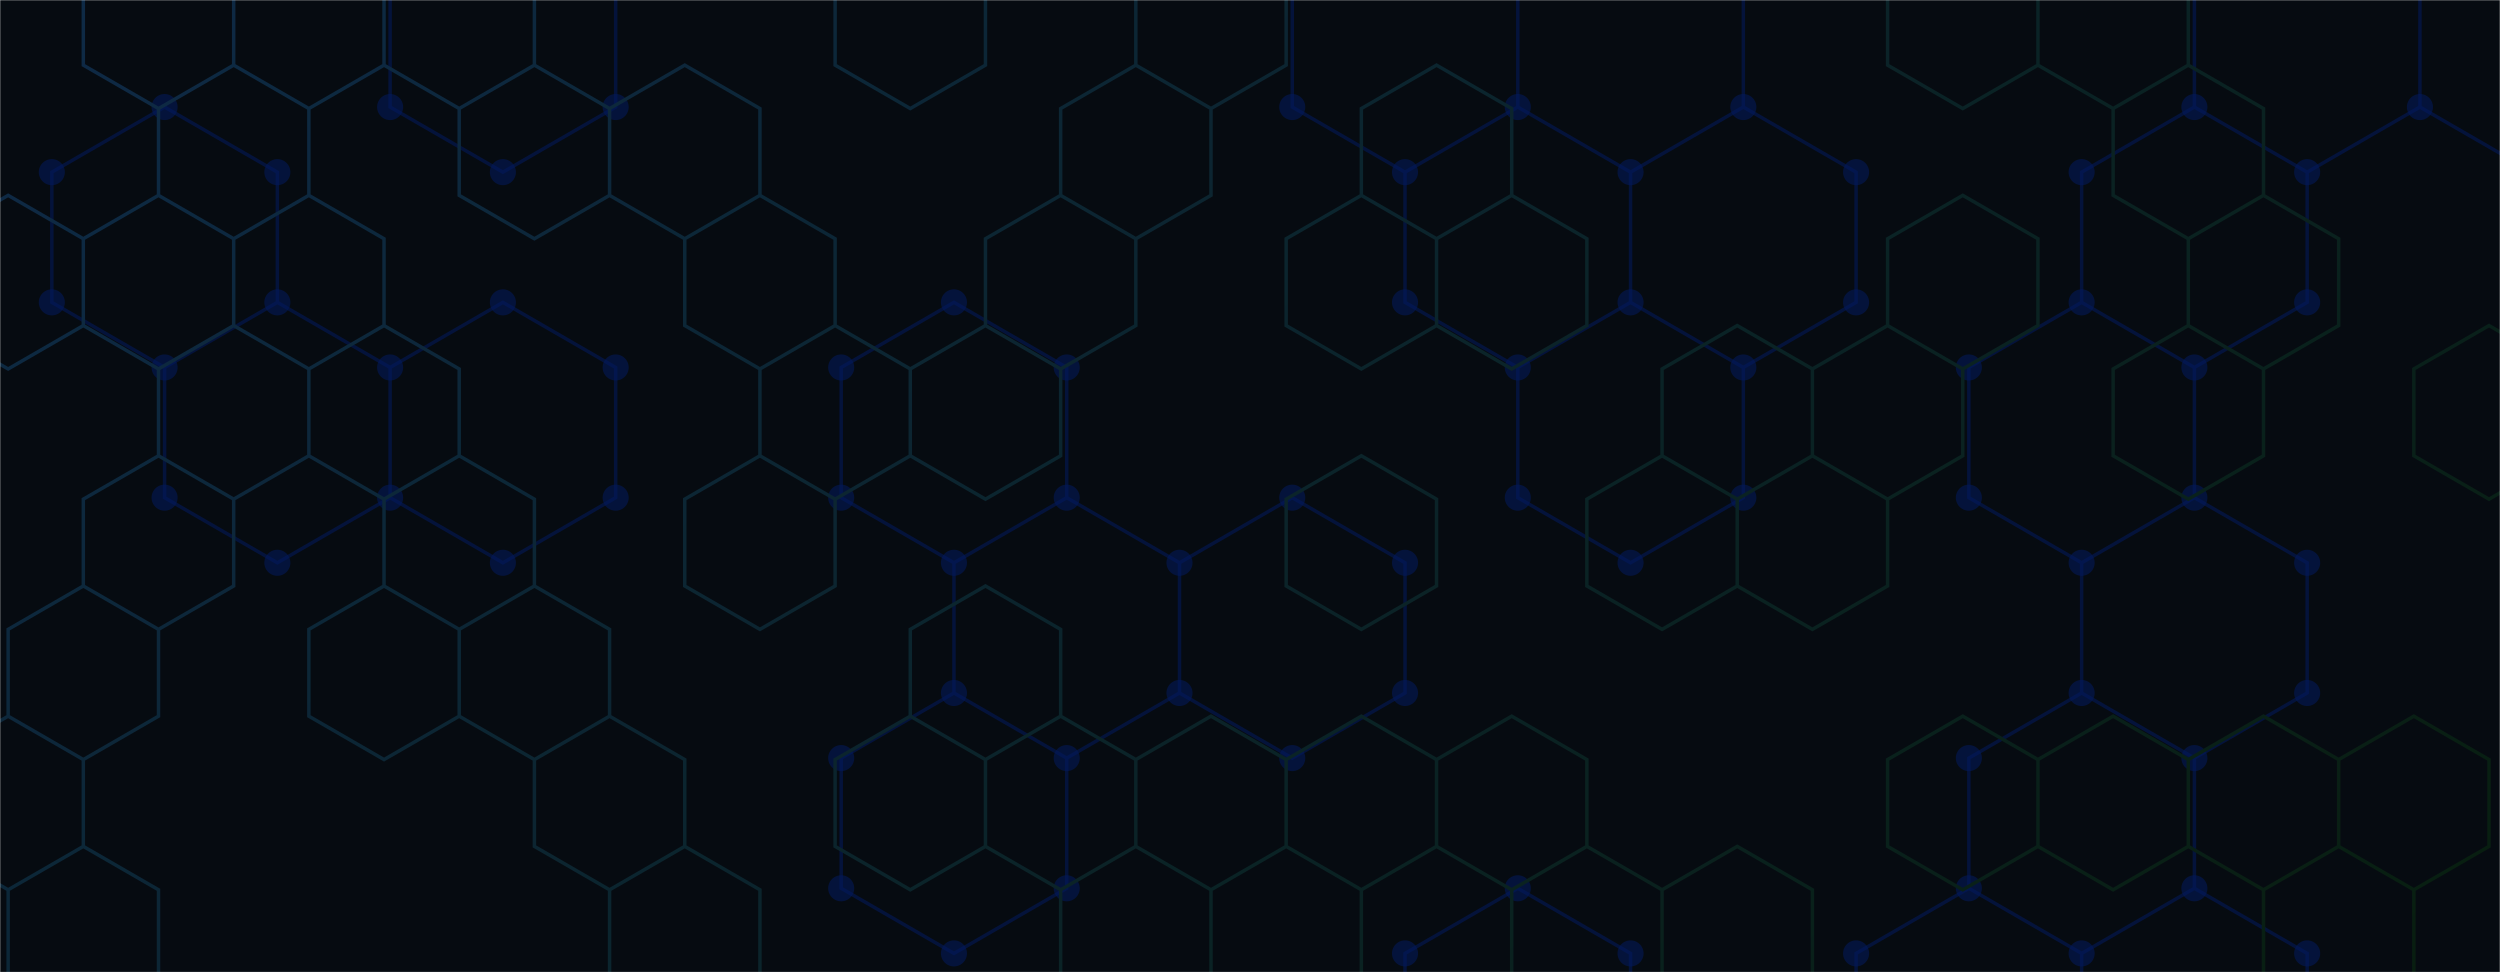 <svg xmlns="http://www.w3.org/2000/svg" version="1.1" xmlns:xlink="http://www.w3.org/1999/xlink" xmlns:svgjs="http://svgjs.com/svgjs" width="1440" height="560" preserveAspectRatio="none" viewBox="0 0 1440 560"><g mask="url(&quot;#SvgjsMask1301&quot;)" fill="none"><rect width="1440" height="560" x="0" y="0" fill="rgba(6, 11, 17, 1)"></rect><path d="M94.8 61.66L159.76 99.16L159.76 174.16L94.8 211.66L29.85 174.16L29.85 99.16zM159.76 174.16L224.71 211.66L224.71 286.66L159.76 324.16L94.8 286.66L94.8 211.66zM289.67 -50.84L354.62 -13.34L354.62 61.66L289.67 99.16L224.71 61.66L224.71 -13.34zM289.67 174.16L354.62 211.66L354.62 286.66L289.67 324.16L224.71 286.66L224.71 211.66zM549.48 174.16L614.43 211.66L614.43 286.66L549.48 324.16L484.53 286.66L484.53 211.66zM614.43 286.66L679.39 324.16L679.39 399.16L614.43 436.66L549.48 399.16L549.48 324.16zM549.48 399.16L614.43 436.66L614.43 511.66L549.48 549.16L484.53 511.66L484.53 436.66zM744.34 286.66L809.3 324.16L809.3 399.16L744.34 436.66L679.39 399.16L679.39 324.16zM809.29 -50.84L874.25 -13.34L874.25 61.66L809.29 99.16L744.34 61.66L744.34 -13.34zM874.25 61.66L939.2 99.16L939.2 174.16L874.25 211.66L809.29 174.16L809.29 99.16zM874.25 511.66L939.2 549.16L939.2 624.16L874.25 661.66L809.29 624.16L809.29 549.16zM939.2 -50.84L1004.16 -13.34L1004.16 61.66L939.2 99.16L874.25 61.66L874.25 -13.34zM1004.16 61.66L1069.11 99.16L1069.11 174.16L1004.16 211.66L939.2 174.16L939.2 99.16zM939.2 174.16L1004.16 211.66L1004.16 286.66L939.2 324.16L874.25 286.66L874.25 211.66zM1134.06 511.66L1199.02 549.16L1199.02 624.16L1134.06 661.66L1069.11 624.16L1069.11 549.16zM1263.97 61.66L1328.92 99.16L1328.92 174.16L1263.97 211.66L1199.02 174.16L1199.02 99.16zM1199.02 174.16L1263.97 211.66L1263.97 286.66L1199.02 324.16L1134.06 286.66L1134.06 211.66zM1263.97 286.66L1328.92 324.16L1328.92 399.16L1263.97 436.66L1199.02 399.16L1199.02 324.16zM1199.02 399.16L1263.97 436.66L1263.97 511.66L1199.02 549.16L1134.06 511.66L1134.06 436.66zM1263.97 511.66L1328.92 549.16L1328.92 624.16L1263.97 661.66L1199.02 624.16L1199.02 549.16zM1328.92 -50.84L1393.88 -13.34L1393.88 61.66L1328.92 99.16L1263.97 61.66L1263.97 -13.34zM1458.83 -50.84L1523.79 -13.34L1523.79 61.66L1458.83 99.16L1393.88 61.66L1393.88 -13.34zM1523.79 286.66L1588.74 324.16L1588.74 399.16L1523.79 436.66L1458.83 399.16L1458.83 324.16z" stroke="rgba(3, 26, 93, 0.56)" stroke-width="2"></path><path d="M87.3 61.66 a7.5 7.5 0 1 0 15 0 a7.5 7.5 0 1 0 -15 0zM152.26 99.16 a7.5 7.5 0 1 0 15 0 a7.5 7.5 0 1 0 -15 0zM152.26 174.16 a7.5 7.5 0 1 0 15 0 a7.5 7.5 0 1 0 -15 0zM87.3 211.66 a7.5 7.5 0 1 0 15 0 a7.5 7.5 0 1 0 -15 0zM22.35 174.16 a7.5 7.5 0 1 0 15 0 a7.5 7.5 0 1 0 -15 0zM22.35 99.16 a7.5 7.5 0 1 0 15 0 a7.5 7.5 0 1 0 -15 0zM217.21 211.66 a7.5 7.5 0 1 0 15 0 a7.5 7.5 0 1 0 -15 0zM217.21 286.66 a7.5 7.5 0 1 0 15 0 a7.5 7.5 0 1 0 -15 0zM152.26 324.16 a7.5 7.5 0 1 0 15 0 a7.5 7.5 0 1 0 -15 0zM87.3 286.66 a7.5 7.5 0 1 0 15 0 a7.5 7.5 0 1 0 -15 0zM282.17 -50.84 a7.5 7.5 0 1 0 15 0 a7.5 7.5 0 1 0 -15 0zM347.12 -13.34 a7.5 7.5 0 1 0 15 0 a7.5 7.5 0 1 0 -15 0zM347.12 61.66 a7.5 7.5 0 1 0 15 0 a7.5 7.5 0 1 0 -15 0zM282.17 99.16 a7.5 7.5 0 1 0 15 0 a7.5 7.5 0 1 0 -15 0zM217.21 61.66 a7.5 7.5 0 1 0 15 0 a7.5 7.5 0 1 0 -15 0zM217.21 -13.34 a7.5 7.5 0 1 0 15 0 a7.5 7.5 0 1 0 -15 0zM282.17 174.16 a7.5 7.5 0 1 0 15 0 a7.5 7.5 0 1 0 -15 0zM347.12 211.66 a7.5 7.5 0 1 0 15 0 a7.5 7.5 0 1 0 -15 0zM347.12 286.66 a7.5 7.5 0 1 0 15 0 a7.5 7.5 0 1 0 -15 0zM282.17 324.16 a7.5 7.5 0 1 0 15 0 a7.5 7.5 0 1 0 -15 0zM541.98 174.16 a7.5 7.5 0 1 0 15 0 a7.5 7.5 0 1 0 -15 0zM606.93 211.66 a7.5 7.5 0 1 0 15 0 a7.5 7.5 0 1 0 -15 0zM606.93 286.66 a7.5 7.5 0 1 0 15 0 a7.5 7.5 0 1 0 -15 0zM541.98 324.16 a7.5 7.5 0 1 0 15 0 a7.5 7.5 0 1 0 -15 0zM477.03 286.66 a7.5 7.5 0 1 0 15 0 a7.5 7.5 0 1 0 -15 0zM477.03 211.66 a7.5 7.5 0 1 0 15 0 a7.5 7.5 0 1 0 -15 0zM671.89 324.16 a7.5 7.5 0 1 0 15 0 a7.5 7.5 0 1 0 -15 0zM671.89 399.16 a7.5 7.5 0 1 0 15 0 a7.5 7.5 0 1 0 -15 0zM606.93 436.66 a7.5 7.5 0 1 0 15 0 a7.5 7.5 0 1 0 -15 0zM541.98 399.16 a7.5 7.5 0 1 0 15 0 a7.5 7.5 0 1 0 -15 0zM606.93 511.66 a7.5 7.5 0 1 0 15 0 a7.5 7.5 0 1 0 -15 0zM541.98 549.16 a7.5 7.5 0 1 0 15 0 a7.5 7.5 0 1 0 -15 0zM477.03 511.66 a7.5 7.5 0 1 0 15 0 a7.5 7.5 0 1 0 -15 0zM477.03 436.66 a7.5 7.5 0 1 0 15 0 a7.5 7.5 0 1 0 -15 0zM736.84 286.66 a7.5 7.5 0 1 0 15 0 a7.5 7.5 0 1 0 -15 0zM801.8 324.16 a7.5 7.5 0 1 0 15 0 a7.5 7.5 0 1 0 -15 0zM801.8 399.16 a7.5 7.5 0 1 0 15 0 a7.5 7.5 0 1 0 -15 0zM736.84 436.66 a7.5 7.5 0 1 0 15 0 a7.5 7.5 0 1 0 -15 0zM801.79 -50.84 a7.5 7.5 0 1 0 15 0 a7.5 7.5 0 1 0 -15 0zM866.75 -13.34 a7.5 7.5 0 1 0 15 0 a7.5 7.5 0 1 0 -15 0zM866.75 61.66 a7.5 7.5 0 1 0 15 0 a7.5 7.5 0 1 0 -15 0zM801.79 99.16 a7.5 7.5 0 1 0 15 0 a7.5 7.5 0 1 0 -15 0zM736.84 61.66 a7.5 7.5 0 1 0 15 0 a7.5 7.5 0 1 0 -15 0zM736.84 -13.34 a7.5 7.5 0 1 0 15 0 a7.5 7.5 0 1 0 -15 0zM931.7 99.16 a7.5 7.5 0 1 0 15 0 a7.5 7.5 0 1 0 -15 0zM931.7 174.16 a7.5 7.5 0 1 0 15 0 a7.5 7.5 0 1 0 -15 0zM866.75 211.66 a7.5 7.5 0 1 0 15 0 a7.5 7.5 0 1 0 -15 0zM801.79 174.16 a7.5 7.5 0 1 0 15 0 a7.5 7.5 0 1 0 -15 0zM866.75 511.66 a7.5 7.5 0 1 0 15 0 a7.5 7.5 0 1 0 -15 0zM931.7 549.16 a7.5 7.5 0 1 0 15 0 a7.5 7.5 0 1 0 -15 0zM931.7 624.16 a7.5 7.5 0 1 0 15 0 a7.5 7.5 0 1 0 -15 0zM866.75 661.66 a7.5 7.5 0 1 0 15 0 a7.5 7.5 0 1 0 -15 0zM801.79 624.16 a7.5 7.5 0 1 0 15 0 a7.5 7.5 0 1 0 -15 0zM801.79 549.16 a7.5 7.5 0 1 0 15 0 a7.5 7.5 0 1 0 -15 0zM931.7 -50.84 a7.5 7.5 0 1 0 15 0 a7.5 7.5 0 1 0 -15 0zM996.66 -13.34 a7.5 7.5 0 1 0 15 0 a7.5 7.5 0 1 0 -15 0zM996.66 61.66 a7.5 7.5 0 1 0 15 0 a7.5 7.5 0 1 0 -15 0zM1061.61 99.16 a7.5 7.5 0 1 0 15 0 a7.5 7.5 0 1 0 -15 0zM1061.61 174.16 a7.5 7.5 0 1 0 15 0 a7.5 7.5 0 1 0 -15 0zM996.66 211.66 a7.5 7.5 0 1 0 15 0 a7.5 7.5 0 1 0 -15 0zM996.66 286.66 a7.5 7.5 0 1 0 15 0 a7.5 7.5 0 1 0 -15 0zM931.7 324.16 a7.5 7.5 0 1 0 15 0 a7.5 7.5 0 1 0 -15 0zM866.75 286.66 a7.5 7.5 0 1 0 15 0 a7.5 7.5 0 1 0 -15 0zM1126.56 511.66 a7.5 7.5 0 1 0 15 0 a7.5 7.5 0 1 0 -15 0zM1191.52 549.16 a7.5 7.5 0 1 0 15 0 a7.5 7.5 0 1 0 -15 0zM1191.52 624.16 a7.5 7.5 0 1 0 15 0 a7.5 7.5 0 1 0 -15 0zM1126.56 661.66 a7.5 7.5 0 1 0 15 0 a7.5 7.5 0 1 0 -15 0zM1061.61 624.16 a7.5 7.5 0 1 0 15 0 a7.5 7.5 0 1 0 -15 0zM1061.61 549.16 a7.5 7.5 0 1 0 15 0 a7.5 7.5 0 1 0 -15 0zM1256.47 61.66 a7.5 7.5 0 1 0 15 0 a7.5 7.5 0 1 0 -15 0zM1321.42 99.16 a7.5 7.5 0 1 0 15 0 a7.5 7.5 0 1 0 -15 0zM1321.42 174.16 a7.5 7.5 0 1 0 15 0 a7.5 7.5 0 1 0 -15 0zM1256.47 211.66 a7.5 7.5 0 1 0 15 0 a7.5 7.5 0 1 0 -15 0zM1191.52 174.16 a7.5 7.5 0 1 0 15 0 a7.5 7.5 0 1 0 -15 0zM1191.52 99.16 a7.5 7.5 0 1 0 15 0 a7.5 7.5 0 1 0 -15 0zM1256.47 286.66 a7.5 7.5 0 1 0 15 0 a7.5 7.5 0 1 0 -15 0zM1191.52 324.16 a7.5 7.5 0 1 0 15 0 a7.5 7.5 0 1 0 -15 0zM1126.56 286.66 a7.5 7.5 0 1 0 15 0 a7.5 7.5 0 1 0 -15 0zM1126.56 211.66 a7.5 7.5 0 1 0 15 0 a7.5 7.5 0 1 0 -15 0zM1321.42 324.16 a7.5 7.5 0 1 0 15 0 a7.5 7.5 0 1 0 -15 0zM1321.42 399.16 a7.5 7.5 0 1 0 15 0 a7.5 7.5 0 1 0 -15 0zM1256.47 436.66 a7.5 7.5 0 1 0 15 0 a7.5 7.5 0 1 0 -15 0zM1191.52 399.16 a7.5 7.5 0 1 0 15 0 a7.5 7.5 0 1 0 -15 0zM1256.47 511.66 a7.5 7.5 0 1 0 15 0 a7.5 7.5 0 1 0 -15 0zM1126.56 436.66 a7.5 7.5 0 1 0 15 0 a7.5 7.5 0 1 0 -15 0zM1321.42 549.16 a7.5 7.5 0 1 0 15 0 a7.5 7.5 0 1 0 -15 0zM1321.42 624.16 a7.5 7.5 0 1 0 15 0 a7.5 7.5 0 1 0 -15 0zM1256.47 661.66 a7.5 7.5 0 1 0 15 0 a7.5 7.5 0 1 0 -15 0zM1321.42 -50.84 a7.5 7.5 0 1 0 15 0 a7.5 7.5 0 1 0 -15 0zM1386.38 -13.34 a7.5 7.5 0 1 0 15 0 a7.5 7.5 0 1 0 -15 0zM1386.38 61.66 a7.5 7.5 0 1 0 15 0 a7.5 7.5 0 1 0 -15 0zM1256.47 -13.34 a7.5 7.5 0 1 0 15 0 a7.5 7.5 0 1 0 -15 0zM1451.33 -50.84 a7.5 7.5 0 1 0 15 0 a7.5 7.5 0 1 0 -15 0zM1516.29 -13.34 a7.5 7.5 0 1 0 15 0 a7.5 7.5 0 1 0 -15 0zM1516.29 61.66 a7.5 7.5 0 1 0 15 0 a7.5 7.5 0 1 0 -15 0zM1451.33 99.16 a7.5 7.5 0 1 0 15 0 a7.5 7.5 0 1 0 -15 0zM1516.29 286.66 a7.5 7.5 0 1 0 15 0 a7.5 7.5 0 1 0 -15 0zM1581.24 324.16 a7.5 7.5 0 1 0 15 0 a7.5 7.5 0 1 0 -15 0zM1581.24 399.16 a7.5 7.5 0 1 0 15 0 a7.5 7.5 0 1 0 -15 0zM1516.29 436.66 a7.5 7.5 0 1 0 15 0 a7.5 7.5 0 1 0 -15 0zM1451.33 399.16 a7.5 7.5 0 1 0 15 0 a7.5 7.5 0 1 0 -15 0zM1451.33 324.16 a7.5 7.5 0 1 0 15 0 a7.5 7.5 0 1 0 -15 0z" fill="rgba(3, 26, 93, 0.56)"></path><path d="M4.69 112.52L47.99 137.52L47.99 187.52L4.69 212.52L-38.61 187.52L-38.61 137.52zM47.99 337.52L91.3 362.52L91.3 412.52L47.99 437.52L4.69 412.52L4.69 362.52zM4.69 412.52L47.99 437.52L47.99 487.52L4.69 512.52L-38.61 487.52L-38.61 437.52zM47.99 487.52L91.3 512.52L91.3 562.52L47.99 587.52L4.69 562.52L4.69 512.52zM91.3 -37.48L134.6 -12.48L134.6 37.52L91.3 62.52L47.99 37.52L47.99 -12.48zM134.6 37.52L177.9 62.52L177.9 112.52L134.6 137.52L91.3 112.52L91.3 62.52zM91.3 112.52L134.6 137.52L134.6 187.52L91.3 212.52L47.99 187.52L47.99 137.52zM134.6 187.52L177.9 212.52L177.9 262.52L134.6 287.52L91.3 262.52L91.3 212.52zM91.3 262.52L134.6 287.52L134.6 337.52L91.3 362.52L47.99 337.52L47.99 287.52zM177.9 -37.48L221.2 -12.48L221.2 37.52L177.9 62.52L134.6 37.52L134.6 -12.48zM177.9 112.52L221.2 137.52L221.2 187.52L177.9 212.52L134.6 187.52L134.6 137.52zM221.2 187.52L264.5 212.52L264.5 262.52L221.2 287.52L177.9 262.52L177.9 212.52zM221.2 337.52L264.5 362.52L264.5 412.52L221.2 437.52L177.9 412.52L177.9 362.52zM264.5 -37.48L307.81 -12.48L307.81 37.52L264.5 62.52L221.2 37.52L221.2 -12.48zM307.81 37.52L351.11 62.52L351.11 112.52L307.81 137.52L264.5 112.52L264.5 62.52zM264.5 262.52L307.81 287.52L307.81 337.52L264.5 362.52L221.2 337.52L221.2 287.52zM307.81 337.52L351.11 362.52L351.11 412.52L307.81 437.52L264.5 412.52L264.5 362.52zM394.41 37.52L437.72 62.52L437.72 112.52L394.41 137.52L351.11 112.52L351.11 62.52zM351.11 412.52L394.41 437.52L394.41 487.52L351.11 512.52L307.81 487.52L307.81 437.52zM394.41 487.52L437.72 512.52L437.72 562.52L394.41 587.52L351.11 562.52L351.11 512.52zM437.72 112.52L481.02 137.52L481.02 187.52L437.72 212.52L394.41 187.52L394.41 137.52zM481.02 187.52L524.32 212.52L524.32 262.52L481.02 287.52L437.72 262.52L437.72 212.52zM437.72 262.52L481.02 287.52L481.02 337.52L437.72 362.52L394.41 337.52L394.41 287.52zM524.32 -37.48L567.62 -12.48L567.62 37.52L524.32 62.52L481.02 37.52L481.02 -12.48zM567.62 187.52L610.93 212.52L610.93 262.52L567.62 287.52L524.32 262.52L524.32 212.52zM567.62 337.52L610.93 362.52L610.93 412.52L567.62 437.52L524.32 412.52L524.32 362.52zM524.32 412.52L567.62 437.52L567.62 487.52L524.32 512.52L481.02 487.52L481.02 437.52zM654.23 37.52L697.53 62.52L697.53 112.52L654.23 137.52L610.93 112.52L610.93 62.52zM610.93 112.52L654.23 137.52L654.23 187.52L610.93 212.52L567.62 187.52L567.62 137.52zM610.93 412.52L654.23 437.52L654.23 487.52L610.93 512.52L567.62 487.52L567.62 437.52zM654.23 487.52L697.53 512.52L697.53 562.52L654.23 587.52L610.93 562.52L610.93 512.52zM697.53 -37.48L740.83 -12.48L740.83 37.52L697.53 62.52L654.23 37.52L654.23 -12.48zM697.53 412.52L740.83 437.52L740.83 487.52L697.53 512.52L654.23 487.52L654.23 437.52zM740.83 487.52L784.14 512.52L784.14 562.52L740.83 587.52L697.53 562.52L697.53 512.52zM827.44 37.52L870.74 62.52L870.74 112.52L827.44 137.52L784.14 112.52L784.14 62.52zM784.14 112.52L827.44 137.52L827.44 187.52L784.14 212.52L740.83 187.52L740.83 137.52zM784.14 262.52L827.44 287.52L827.44 337.52L784.14 362.52L740.83 337.52L740.83 287.52zM784.14 412.52L827.44 437.52L827.44 487.52L784.14 512.52L740.83 487.52L740.83 437.52zM827.44 487.52L870.74 512.52L870.74 562.52L827.44 587.52L784.14 562.52L784.14 512.52zM870.74 112.52L914.04 137.52L914.04 187.52L870.74 212.52L827.44 187.52L827.44 137.52zM870.74 412.52L914.04 437.52L914.04 487.52L870.74 512.52L827.44 487.52L827.44 437.52zM914.04 487.52L957.35 512.52L957.35 562.52L914.04 587.52L870.74 562.52L870.74 512.52zM1000.65 187.52L1043.95 212.52L1043.95 262.52L1000.65 287.52L957.35 262.52L957.35 212.52zM957.35 262.52L1000.65 287.52L1000.65 337.52L957.35 362.52L914.04 337.52L914.04 287.52zM1000.65 487.52L1043.95 512.52L1043.95 562.52L1000.65 587.52L957.35 562.52L957.35 512.52zM1087.25 187.52L1130.56 212.52L1130.56 262.52L1087.25 287.52L1043.95 262.52L1043.95 212.52zM1043.95 262.52L1087.25 287.52L1087.25 337.52L1043.95 362.52L1000.65 337.52L1000.65 287.52zM1130.56 -37.48L1173.86 -12.48L1173.86 37.52L1130.56 62.52L1087.25 37.52L1087.25 -12.48zM1130.56 112.52L1173.86 137.52L1173.86 187.52L1130.56 212.52L1087.25 187.52L1087.25 137.52zM1130.56 412.52L1173.86 437.52L1173.86 487.52L1130.56 512.52L1087.25 487.52L1087.25 437.52zM1217.16 -37.48L1260.46 -12.48L1260.46 37.52L1217.16 62.52L1173.86 37.52L1173.86 -12.48zM1260.46 37.52L1303.77 62.52L1303.77 112.52L1260.46 137.52L1217.16 112.52L1217.16 62.52zM1260.46 187.52L1303.77 212.52L1303.77 262.52L1260.46 287.52L1217.16 262.52L1217.16 212.52zM1217.16 412.52L1260.46 437.52L1260.46 487.52L1217.16 512.52L1173.86 487.52L1173.86 437.52zM1303.77 112.52L1347.07 137.52L1347.07 187.52L1303.77 212.52L1260.46 187.52L1260.46 137.52zM1303.77 412.52L1347.07 437.52L1347.07 487.52L1303.77 512.52L1260.46 487.52L1260.46 437.52zM1347.07 487.52L1390.37 512.52L1390.37 562.52L1347.07 587.52L1303.77 562.52L1303.77 512.52zM1433.67 187.52L1476.98 212.52L1476.98 262.52L1433.67 287.52L1390.37 262.52L1390.37 212.52zM1390.37 412.52L1433.67 437.52L1433.67 487.52L1390.37 512.52L1347.07 487.52L1347.07 437.52z" stroke="url(#SvgjsLinearGradient1302)" stroke-width="2"></path></g><defs><mask id="SvgjsMask1301"><rect width="1440" height="560" fill="#ffffff"></rect></mask><linearGradient x1="220.032" y1="-220.024" x2="1219.968" y2="780.024" gradientUnits="userSpaceOnUse" id="SvgjsLinearGradient1302"><stop stop-color="#0e2a47" offset="0"></stop><stop stop-color="rgba(8, 30, 15, 1)" offset="1"></stop></linearGradient></defs></svg>